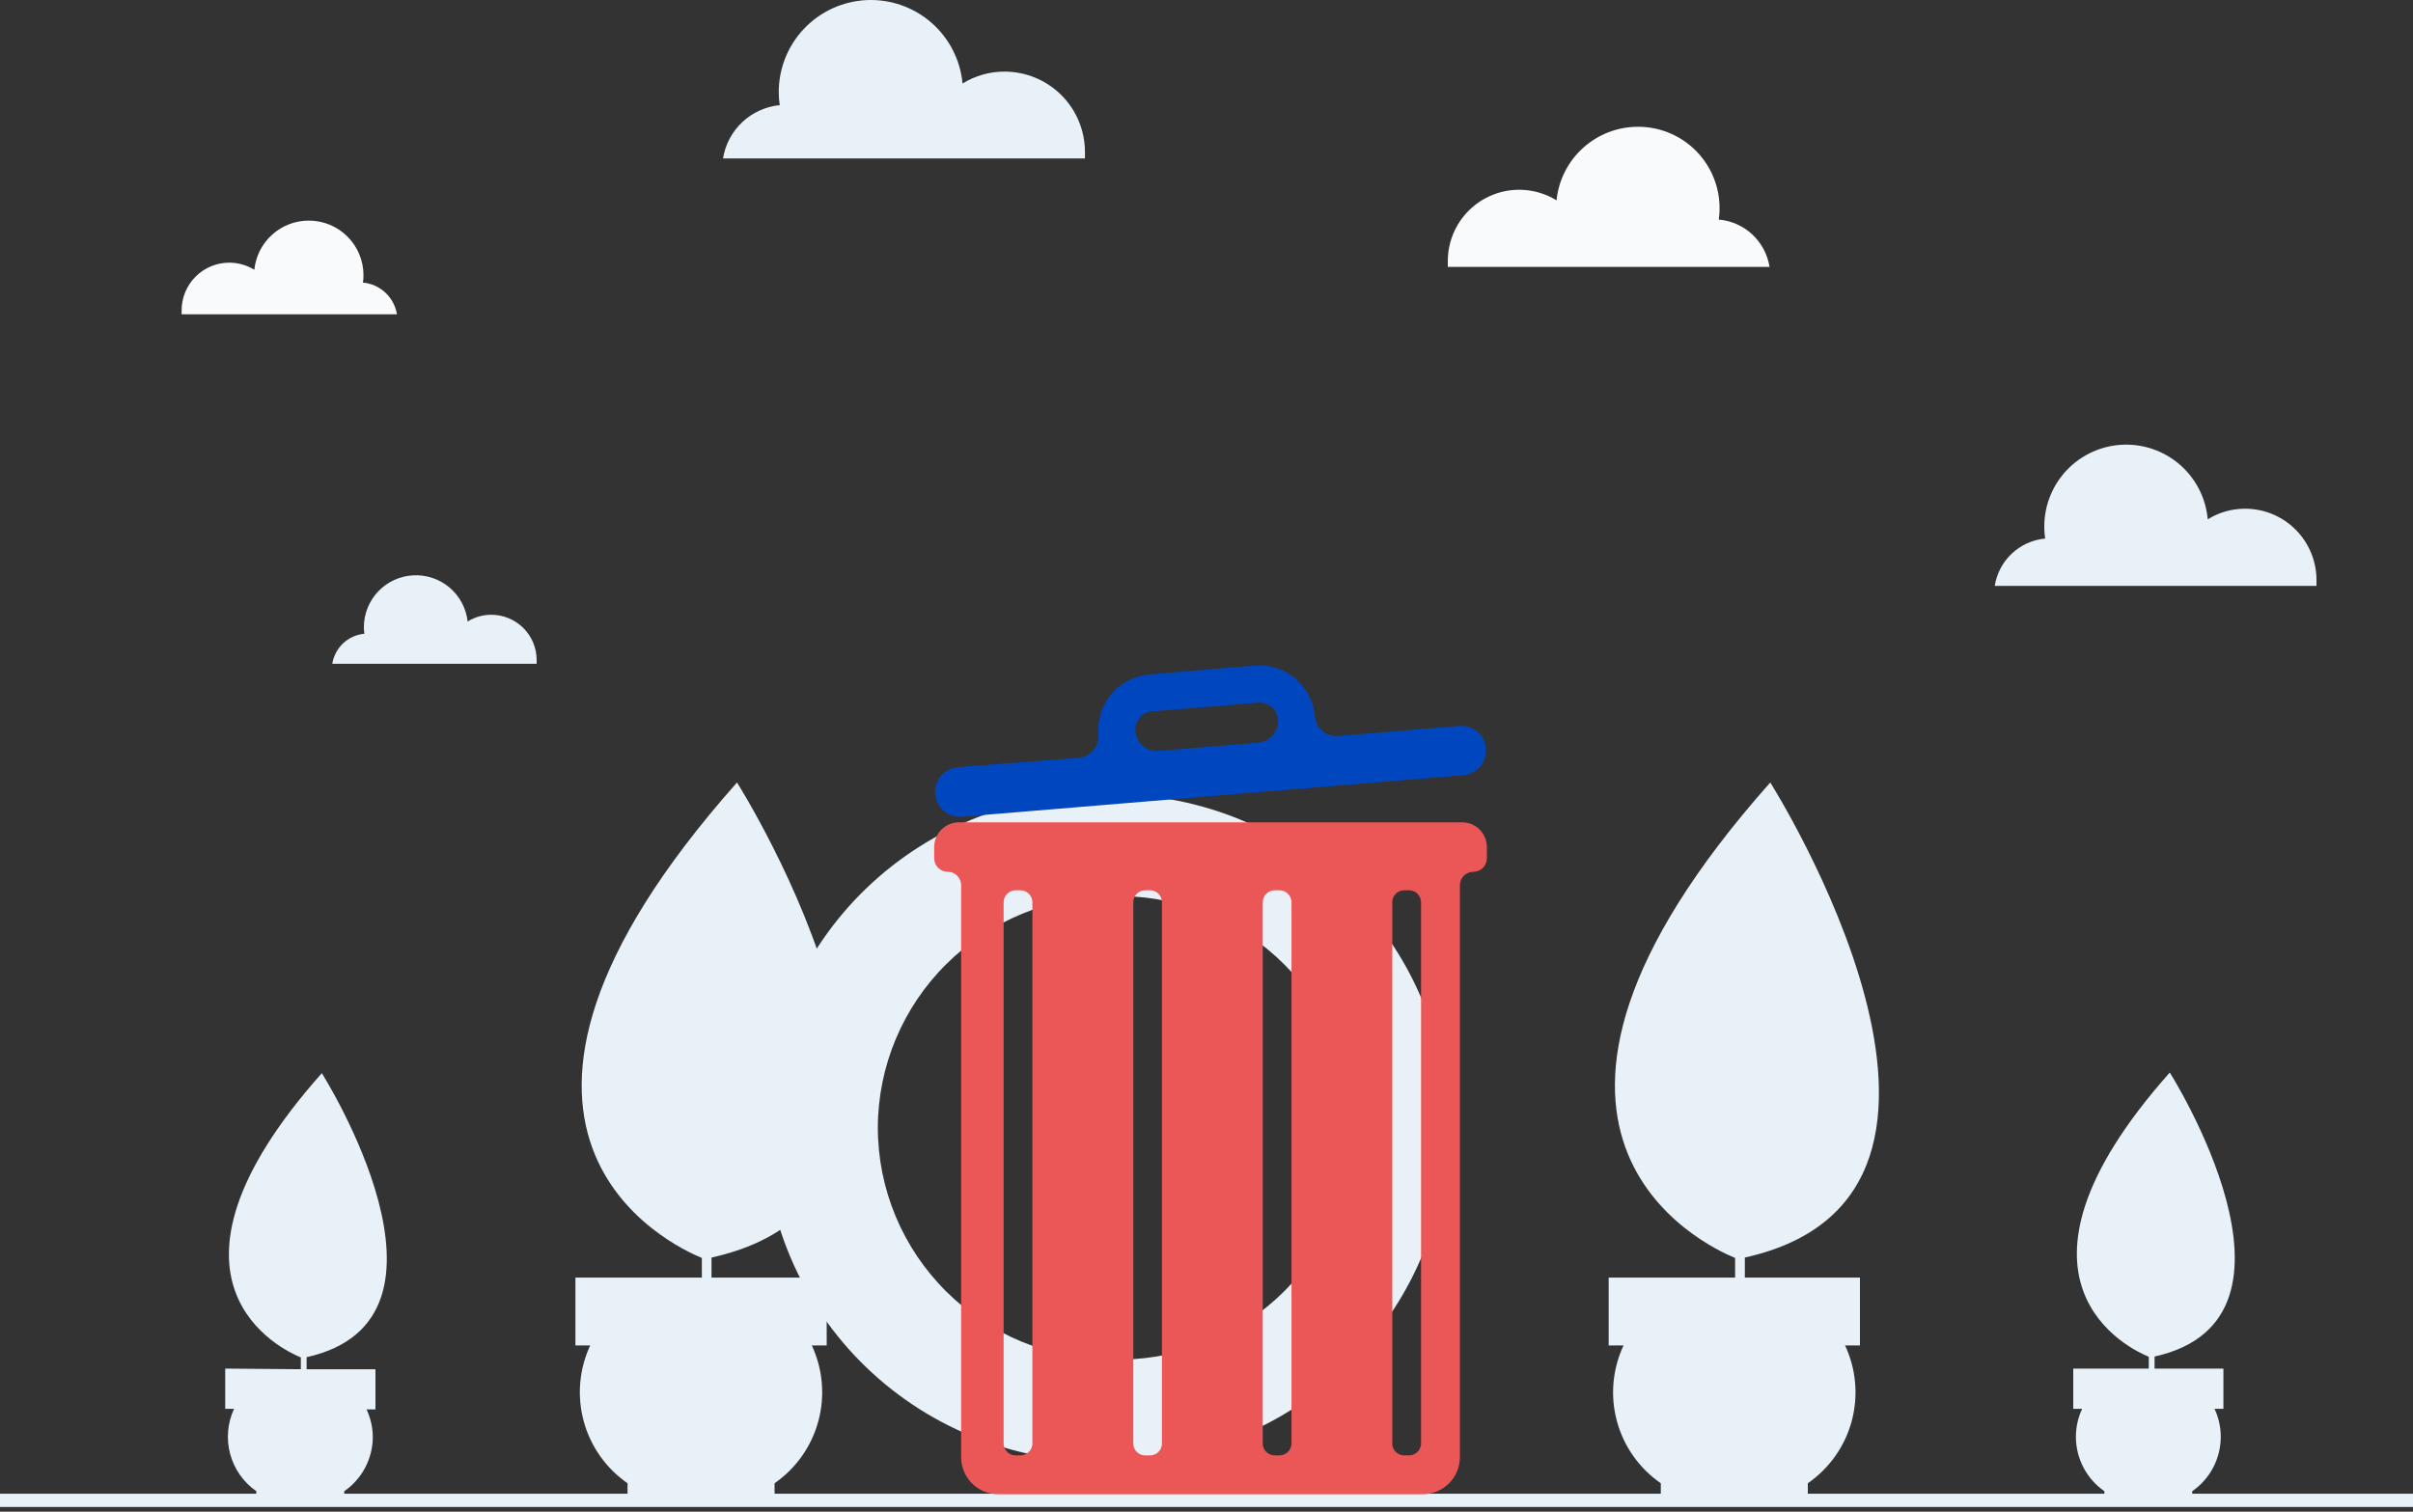 <svg width="150" height="94" viewBox="0 0 150 94" fill="none" xmlns="http://www.w3.org/2000/svg">
<rect x="0" y="0" width="150" height="94" fill="#333333" stroke="none"/>
<path d="M35.77 79.442V83.662H36.69C36.003 85.135 35.859 86.803 36.284 88.371C36.709 89.939 37.674 91.307 39.01 92.232V93.507H48.15V92.232C49.484 91.306 50.448 89.938 50.872 88.37C51.295 86.802 51.151 85.134 50.465 83.662H51.39V79.442H44.23V78.197C62.02 74.257 45.815 48.657 45.815 48.657C26.505 70.427 41.815 77.482 43.63 78.222V79.442H35.77Z" fill="#E8F1F8"/>
<path d="M14 85.102V87.602H14.55C14.141 88.483 14.055 89.48 14.309 90.417C14.562 91.355 15.138 92.173 15.935 92.727V93.487H21.4V92.727C21.942 92.353 22.386 91.853 22.695 91.271C23.004 90.689 23.169 90.041 23.175 89.382C23.175 88.781 23.042 88.186 22.785 87.642H23.34V85.142H19.06V84.392C29.695 82.037 20.005 66.732 20.005 66.732C8.46 79.732 17.605 83.967 18.7 84.407V85.142L14 85.102Z" fill="#E8F1F8"/>
<path d="M69.764 90.872C75.191 90.697 80.336 88.436 84.112 84.565C87.889 80.695 90 75.519 90 70.133C90 64.746 87.889 59.571 84.112 55.7C80.336 51.83 75.191 49.569 69.764 49.394H69.093C66.291 49.303 63.499 49.773 60.883 50.775C58.268 51.776 55.882 53.289 53.867 55.224C51.853 57.159 50.251 59.476 49.158 62.037C48.064 64.598 47.5 67.351 47.5 70.133C47.5 72.914 48.064 75.668 49.158 78.229C50.251 80.79 51.853 83.107 53.867 85.041C55.882 86.976 58.268 88.489 60.883 89.491C63.499 90.493 66.291 90.962 69.093 90.872H69.764ZM54.57 70.122C54.577 66.303 56.109 62.643 58.832 59.944C61.554 57.244 65.244 55.725 69.093 55.721H69.764C73.576 55.781 77.212 57.325 79.886 60.021C82.561 62.717 84.06 66.348 84.06 70.131C84.06 73.914 82.561 77.545 79.886 80.241C77.212 82.936 73.576 84.481 69.764 84.541H69.093C65.241 84.537 61.548 83.015 58.825 80.312C56.102 77.609 54.572 73.944 54.57 70.122Z" fill="#E8F1F8"/>
<g style="mix-blend-mode:multiply">
<path d="M19.195 13.718C18.353 13.717 17.54 14.029 16.915 14.594C16.289 15.158 15.896 15.935 15.81 16.773C15.342 16.487 14.804 16.334 14.255 16.333C13.865 16.333 13.479 16.41 13.119 16.559C12.759 16.708 12.432 16.927 12.157 17.203C11.881 17.479 11.663 17.806 11.514 18.167C11.366 18.527 11.289 18.913 11.29 19.303C11.29 19.383 11.29 19.463 11.29 19.543H24.675C24.592 19.026 24.338 18.552 23.955 18.195C23.572 17.838 23.081 17.619 22.56 17.573C22.584 17.422 22.596 17.27 22.595 17.118C22.596 16.671 22.508 16.229 22.338 15.816C22.167 15.403 21.916 15.028 21.601 14.712C21.285 14.396 20.91 14.146 20.497 13.975C20.084 13.805 19.642 13.717 19.195 13.718Z" fill="#F8FAFC"/>
</g>
<g style="mix-blend-mode:multiply">
<path d="M101.825 7.883C100.564 7.881 99.347 8.349 98.411 9.194C97.475 10.04 96.886 11.203 96.76 12.458C96.088 12.044 95.317 11.817 94.528 11.8C93.739 11.784 92.96 11.978 92.27 12.364C91.582 12.749 91.008 13.311 90.609 13.992C90.21 14.673 89.999 15.448 90 16.238C90 16.358 90 16.478 90 16.598H110C109.879 15.825 109.502 15.115 108.93 14.581C108.359 14.047 107.624 13.72 106.845 13.653C106.947 12.935 106.893 12.203 106.687 11.508C106.481 10.812 106.129 10.169 105.653 9.622C105.176 9.074 104.588 8.636 103.928 8.336C103.267 8.036 102.55 7.881 101.825 7.883Z" fill="#F8FAFC"/>
</g>
<path d="M124 36.433H144C144 36.313 144 36.193 144 36.073C144.001 35.489 143.886 34.912 143.663 34.373C143.44 33.834 143.113 33.344 142.701 32.932C142.289 32.519 141.799 32.192 141.26 31.969C140.721 31.746 140.143 31.632 139.56 31.633C138.74 31.631 137.936 31.86 137.24 32.293C137.18 31.614 136.985 30.954 136.666 30.352C136.346 29.751 135.909 29.219 135.381 28.789C134.852 28.359 134.243 28.04 133.588 27.85C132.934 27.66 132.248 27.604 131.572 27.684C130.895 27.764 130.242 27.979 129.65 28.316C129.058 28.653 128.54 29.106 128.126 29.647C127.712 30.189 127.411 30.807 127.241 31.467C127.071 32.127 127.035 32.814 127.135 33.488C126.359 33.56 125.63 33.888 125.062 34.422C124.494 34.955 124.12 35.663 124 36.433Z" fill="#E8F1F8"/>
<path d="M44.945 9.853H67.445C67.445 9.723 67.445 9.588 67.445 9.453C67.445 8.127 66.918 6.855 65.981 5.917C65.043 4.979 63.771 4.453 62.445 4.453C61.523 4.451 60.619 4.707 59.835 5.193C59.698 3.723 58.998 2.363 57.882 1.396C56.765 0.43 55.319 -0.067 53.845 0.007C52.37 0.082 50.982 0.724 49.969 1.798C48.956 2.872 48.398 4.296 48.41 5.773C48.412 6.029 48.432 6.284 48.47 6.538C47.599 6.623 46.78 6.994 46.142 7.594C45.505 8.194 45.084 8.988 44.945 9.853Z" fill="#E8F1F8"/>
<path d="M20.655 41.278H33.36C33.36 41.203 33.36 41.123 33.36 41.048C33.361 40.677 33.288 40.31 33.147 39.968C33.005 39.625 32.797 39.314 32.535 39.052C32.274 38.79 31.962 38.583 31.62 38.441C31.277 38.3 30.91 38.227 30.54 38.228C30.02 38.228 29.511 38.373 29.07 38.648C28.979 37.829 28.579 37.075 27.951 36.541C27.323 36.007 26.515 35.733 25.692 35.775C24.869 35.816 24.093 36.17 23.522 36.764C22.951 37.359 22.628 38.149 22.62 38.973C22.62 39.118 22.63 39.264 22.65 39.408C22.157 39.454 21.694 39.663 21.332 40.001C20.971 40.34 20.733 40.789 20.655 41.278Z" fill="#E8F1F8"/>
<path d="M100 79.442V83.662H100.925C100.235 85.134 100.089 86.802 100.512 88.371C100.936 89.94 101.903 91.308 103.24 92.232V93.507H112.38V92.232C113.717 91.308 114.684 89.94 115.108 88.371C115.531 86.802 115.385 85.134 114.695 83.662H115.62V79.442H108.465V78.197C126.25 74.257 110.045 48.657 110.045 48.657C90.735 70.427 106.045 77.482 107.86 78.222V79.442H100Z" fill="#E8F1F8"/>
<path d="M128.88 85.102V87.602H129.435C129.178 88.146 129.045 88.741 129.045 89.342C129.045 90.008 129.206 90.663 129.514 91.252C129.822 91.842 130.269 92.348 130.815 92.727V93.487H136.275V92.727C136.823 92.349 137.27 91.843 137.579 91.254C137.889 90.664 138.05 90.008 138.05 89.342C138.05 88.741 137.917 88.146 137.66 87.602H138.215V85.102H133.935V84.352C144.57 81.997 134.88 66.692 134.88 66.692C123.335 79.692 132.48 83.927 133.575 84.367V85.102H128.88Z" fill="#E8F1F8"/>
<path fill-rule="evenodd" clip-rule="evenodd" d="M150 93.707H0V92.883H150V93.707Z" fill="#E8F1F8"/>
<g clip-path="url(#clip0)">
<path d="M58.072 53.372C58.072 53.835 58.447 54.21 58.91 54.21C59.373 54.21 59.748 54.585 59.748 55.047V90.58C59.743 90.883 59.799 91.184 59.911 91.466C60.024 91.747 60.19 92.004 60.402 92.221C60.614 92.438 60.866 92.611 61.145 92.73C61.424 92.849 61.724 92.912 62.027 92.915H88.449C89.059 92.913 89.644 92.67 90.076 92.238C90.507 91.807 90.75 91.222 90.752 90.612V55.047C90.752 54.585 91.127 54.21 91.59 54.21C92.053 54.21 92.428 53.835 92.428 53.372V52.672C92.428 51.822 91.739 51.134 90.89 51.134H59.61C58.761 51.134 58.072 51.822 58.072 52.672V53.372ZM64.177 89.694C64.184 89.795 64.172 89.895 64.14 89.991C64.108 90.086 64.056 90.174 63.989 90.249C63.923 90.324 63.841 90.385 63.75 90.428C63.659 90.471 63.561 90.496 63.46 90.5H63.106C63.005 90.496 62.907 90.471 62.816 90.428C62.725 90.385 62.643 90.324 62.576 90.249C62.51 90.174 62.458 90.086 62.426 89.991C62.394 89.895 62.381 89.795 62.389 89.694V56.126C62.385 55.93 62.457 55.74 62.591 55.597C62.725 55.454 62.91 55.369 63.106 55.361H63.46C63.656 55.369 63.841 55.454 63.975 55.597C64.109 55.74 64.181 55.93 64.177 56.126V89.694ZM72.23 89.694C72.239 89.794 72.227 89.895 72.196 89.99C72.165 90.085 72.115 90.174 72.048 90.249C71.982 90.324 71.901 90.385 71.811 90.428C71.72 90.471 71.622 90.496 71.521 90.5H71.159C71.059 90.496 70.96 90.471 70.87 90.428C70.779 90.385 70.698 90.324 70.632 90.249C70.566 90.174 70.516 90.085 70.484 89.99C70.453 89.895 70.442 89.794 70.45 89.694V56.126C70.444 55.931 70.514 55.741 70.647 55.598C70.78 55.455 70.964 55.369 71.159 55.361H71.521C71.716 55.369 71.9 55.455 72.033 55.598C72.166 55.741 72.237 55.931 72.23 56.126V89.694ZM80.283 89.694C80.291 89.795 80.278 89.895 80.246 89.991C80.214 90.086 80.163 90.174 80.096 90.249C80.029 90.324 79.948 90.385 79.857 90.428C79.766 90.471 79.667 90.496 79.567 90.5H79.212C79.112 90.496 79.013 90.471 78.922 90.428C78.831 90.385 78.75 90.324 78.683 90.249C78.616 90.174 78.565 90.086 78.533 89.991C78.501 89.895 78.488 89.795 78.496 89.694V56.126C78.491 55.93 78.564 55.74 78.698 55.597C78.832 55.454 79.016 55.369 79.212 55.361H79.567C79.762 55.369 79.947 55.454 80.081 55.597C80.215 55.74 80.288 55.93 80.283 56.126V89.694ZM88.337 89.694C88.344 89.795 88.332 89.895 88.299 89.991C88.267 90.086 88.216 90.174 88.149 90.249C88.082 90.324 88.001 90.385 87.91 90.428C87.819 90.471 87.72 90.496 87.62 90.5H87.257C87.157 90.496 87.059 90.471 86.968 90.428C86.878 90.385 86.797 90.324 86.731 90.249C86.664 90.174 86.614 90.085 86.583 89.99C86.552 89.895 86.54 89.794 86.549 89.694V56.126C86.542 55.931 86.613 55.741 86.746 55.598C86.878 55.455 87.062 55.369 87.257 55.361H87.62C87.816 55.369 88 55.454 88.134 55.597C88.268 55.74 88.341 55.93 88.337 56.126V89.694Z" fill="#EB5757"/>
<path d="M58.129 49.375C58.2 50.226 58.948 50.859 59.799 50.788L90.968 48.201C91.814 48.131 92.442 47.388 92.371 46.542C92.3 45.698 91.558 45.071 90.714 45.141L83.174 45.766C82.445 45.827 81.803 45.285 81.741 44.555C81.665 43.641 81.23 42.794 80.531 42.2C79.833 41.605 78.927 41.311 78.012 41.383L71.441 41.938C70.529 42.016 69.684 42.452 69.093 43.151C68.501 43.849 68.21 44.754 68.284 45.666C68.342 46.413 67.783 47.066 67.036 47.124L59.551 47.704C58.696 47.77 58.058 48.52 58.129 49.375ZM70.579 45.481C70.555 45.177 70.65 44.876 70.847 44.642C71.042 44.409 71.323 44.262 71.626 44.233L78.206 43.694C78.356 43.68 78.507 43.697 78.651 43.742C78.795 43.788 78.928 43.861 79.044 43.959C79.159 44.056 79.254 44.175 79.323 44.309C79.392 44.443 79.434 44.59 79.446 44.74C79.508 45.474 78.963 46.118 78.23 46.179L72.021 46.692C71.29 46.753 70.646 46.212 70.579 45.481Z" fill="#0047BF"/>
</g>
<defs>
<clipPath id="clip0">
<rect width="34.5" height="51.5" fill="white" transform="translate(58 41.383)"/>
</clipPath>
</defs>
</svg>
